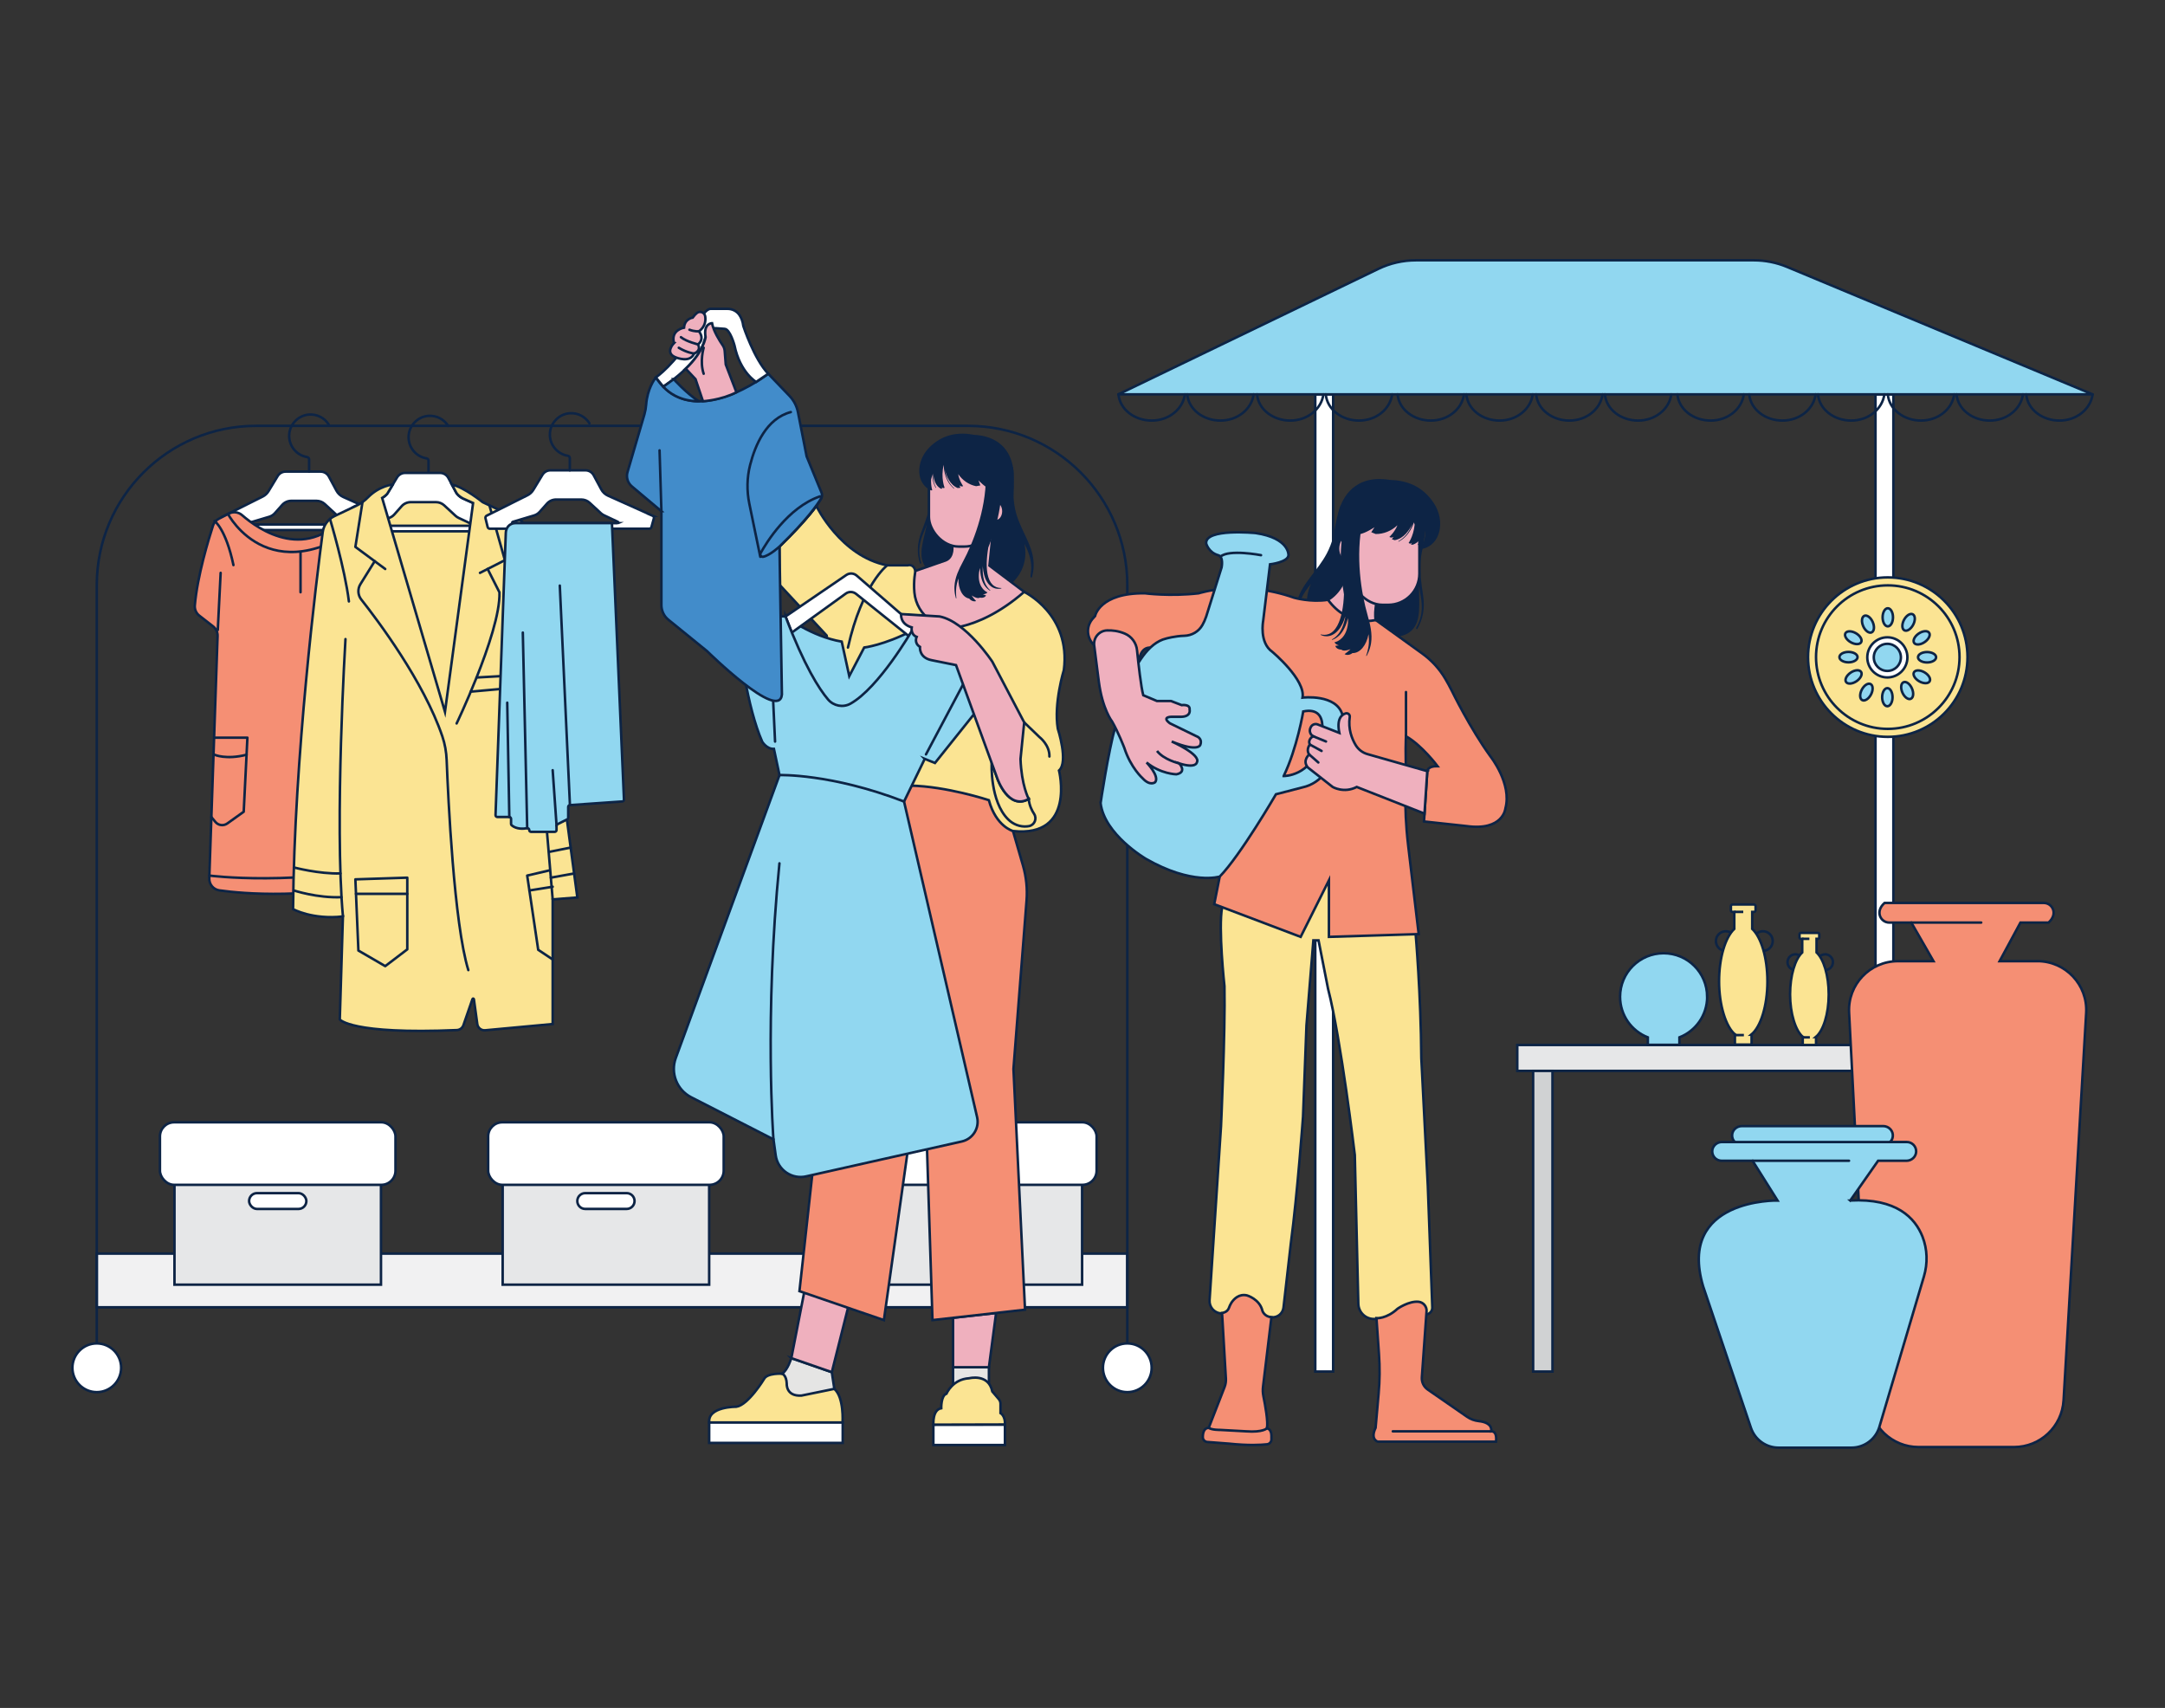 <?xml version="1.0" encoding="UTF-8"?>
<svg xmlns="http://www.w3.org/2000/svg" id="a" width="865.76" height="682.89" viewBox="0 0 865.76 682.89">
  <rect x="0" y="0" width="865.76" height="682.89" fill="#333333" stroke="none"/>
  <path d="m155.08,206.71l-17.82-8c-1.16-.52-2.11-1.4-2.71-2.52l-3.04-5.66c-.65-1.21-1.91-1.96-3.28-1.96h-14.02c-1.3,0-2.51.68-3.18,1.79l-3.65,6.02c-.56.93-1.37,1.67-2.34,2.16l-16.31,8.16c-.38.19-.58.62-.48,1.04l.86,3.49c.1.41.46.69.88.69h63.74c.41,0,.77-.27.88-.66l.97-3.47c.12-.44-.09-.9-.51-1.08Zm-13.93,2.99h-41.95c-.31,0-.37-.43-.08-.52l8.55-2.56c.87-.26,1.65-.76,2.25-1.44l2.92-3.29c.93-1.05,2.26-1.64,3.66-1.64h10.07c1.23,0,2.41.46,3.31,1.29l4.52,4.17c.37.34.78.62,1.23.83l5.62,2.65c.26.12.17.51-.11.51Z" fill="#fff" stroke="#0d2445" stroke-miterlimit="10"></path>
  <path d="m158.85,351.84c-35.5,7.8-61.45,5.53-71.14,4.16-2.37-.34-4.11-2.41-4.02-4.8l3.32-96.91c.05-1.5-.62-2.94-1.81-3.86l-5.5-4.28c-1.26-.98-1.93-2.52-1.79-4.11.98-11.72,5.59-26.73,7.27-31.9.38-1.18,1.22-2.16,2.32-2.72l4.08-2.09c1.71-.88,3.77-.62,5.22.64,6.62,5.76,26.44,19.71,43.16-2.03,1.34-1.74,3.71-2.32,5.7-1.38l7.73,3.63c1.3.61,2.24,1.77,2.57,3.17l8.05,34.17c.67,2.84-1.4,5.6-4.31,5.76l-.8.04c-2.65.14-4.65,2.45-4.42,5.09l8.05,92.47c.2,2.35-1.37,4.48-3.67,4.99Z" fill="#f58f74" stroke="#0d2445" stroke-miterlimit="10"></path>
  <path d="m171.36,189.09v-4.89c0-.46-.34-.86-.8-.93-4.25-.69-7.45-4.52-7.16-9.03.28-4.23,3.74-7.7,7.97-7.97,3.31-.22,6.26,1.45,7.86,4.04" fill="none" stroke="#0d2445" stroke-linecap="round" stroke-linejoin="round"></path>
  <path d="m123.61,188.57v-4.89c0-.46-.34-.86-.8-.93-4.25-.69-7.45-4.52-7.16-9.03.28-4.23,3.74-7.7,7.97-7.97,3.31-.22,6.26,1.45,7.86,4.04" fill="none" stroke="#0d2445" stroke-linecap="round" stroke-linejoin="round"></path>
  <path d="m83.73,350.08s34.01,4.55,78.64-5.04" fill="none" stroke="#0d2445" stroke-linecap="round" stroke-linejoin="round"></path>
  <line x1="87.09" y1="251.89" x2="88.23" y2="229.05" fill="none" stroke="#0d2445" stroke-linecap="round" stroke-linejoin="round"></line>
  <path d="m85.78,208.29s4.5,3.11,7.57,17.65" fill="none" stroke="#0d2445" stroke-linecap="round" stroke-linejoin="round"></path>
  <path d="m91.16,205.49s18.02,34.57,59.66-.52" fill="none" stroke="#0d2445" stroke-linecap="round" stroke-linejoin="round"></path>
  <line x1="120.18" y1="236.8" x2="120.18" y2="220.7" fill="none" stroke="#0d2445" stroke-linecap="round" stroke-linejoin="round"></line>
  <path d="m85.78,294.94h13.15l-1.47,29.62-6.56,4.69c-1.51,1.08-3.6.81-4.78-.63l-1.61-1.95" fill="none" stroke="#0d2445" stroke-linecap="round" stroke-linejoin="round"></path>
  <path d="m85.78,301.76s4.6,2.11,12.82,0" fill="none" stroke="#0d2445" stroke-linecap="round" stroke-linejoin="round"></path>
  <polygon points="150.82 210.21 163.39 193.73 175.6 193.73 195 210.71 177.67 289.26 150.82 210.21" fill="#fbe493" stroke="#0d2445" stroke-miterlimit="10"></polygon>
  <rect x="38.7" y="501.23" width="412.1" height="21.46" fill="#f1f1f2" stroke="#0d2445" stroke-miterlimit="10"></rect>
  <path d="m38.7,548.09V233.96c0-35.17,28.51-63.69,63.69-63.69h284.72c35.17,0,63.69,28.51,63.69,63.69v314.12" fill="none" stroke="#0d2445" stroke-linecap="round" stroke-linejoin="round"></path>
  <circle cx="38.7" cy="546.88" r="9.74" fill="#fff" stroke="#0d2445" stroke-miterlimit="10"></circle>
  <circle cx="450.8" cy="546.88" r="9.74" fill="#fff" stroke="#0d2445" stroke-miterlimit="10"></circle>
  <rect x="350.14" y="451.34" width="82.58" height="62.31" fill="#e6e7e8" stroke="#0d2445" stroke-miterlimit="10"></rect>
  <rect x="344.33" y="448.73" width="94.19" height="25" rx="5.65" ry="5.65" fill="#fff" stroke="#0d2445" stroke-miterlimit="10"></rect>
  <rect x="379.85" y="477.05" width="22.9" height="6.33" rx="3.16" ry="3.16" fill="#fff" stroke="#0d2445" stroke-miterlimit="10"></rect>
  <rect x="201.01" y="451.34" width="82.58" height="62.31" fill="#e6e7e8" stroke="#0d2445" stroke-miterlimit="10"></rect>
  <rect x="195.21" y="448.73" width="94.19" height="25" rx="5.65" ry="5.65" fill="#fff" stroke="#0d2445" stroke-miterlimit="10"></rect>
  <path d="m234.02,477.05h16.57c1.75,0,3.16,1.42,3.16,3.16h0c0,1.75-1.42,3.16-3.16,3.16h-16.57c-1.75,0-3.16-1.42-3.16-3.16h0c0-1.75,1.42-3.16,3.16-3.16h0Z" fill="#fff" stroke="#0d2445" stroke-miterlimit="10"></path>
  <rect x="69.77" y="451.34" width="82.58" height="62.31" fill="#e6e7e8" stroke="#0d2445" stroke-miterlimit="10"></rect>
  <rect x="63.96" y="448.73" width="94.19" height="25" rx="5.65" ry="5.65" fill="#fff" stroke="#0d2445" stroke-miterlimit="10"></rect>
  <rect x="99.61" y="477.05" width="22.9" height="6.33" rx="3.16" ry="3.16" fill="#fff" stroke="#0d2445" stroke-miterlimit="10"></rect>
  <path d="m202.84,207.23l-17.82-8c-1.16-.52-2.11-1.4-2.71-2.52l-3.04-5.66c-.65-1.21-1.91-1.96-3.28-1.96h-14.02c-1.3,0-2.51.68-3.18,1.79l-3.65,6.02c-.56.93-1.37,1.67-2.34,2.16l-16.31,8.16c-.38.19-.58.62-.48,1.04l.86,3.49c.1.41.46.69.88.69h63.74c.41,0,.77-.27.88-.66l.97-3.47c.12-.44-.09-.9-.51-1.08Zm-13.93,2.99h-41.95c-.31,0-.37-.43-.08-.52l8.55-2.56c.87-.26,1.65-.76,2.25-1.44l2.92-3.29c.93-1.05,2.26-1.64,3.66-1.64h10.07c1.23,0,2.41.46,3.31,1.29l4.52,4.17c.37.34.78.62,1.23.83l5.62,2.65c.26.12.17.51-.11.51Z" fill="#fff" stroke="#0d2445" stroke-miterlimit="10"></path>
  <path d="m157.06,193.73s-5.31.43-9.95,5.15c-1.29,1.31-2.75,2.42-4.41,3.21l-8.99,4.28c-2.54,1.21-4.29,3.61-4.66,6.4-2.43,18.41-11.41,90.18-11.85,150.73,0,0,7.69,4.3,19.93,2.93l-1.25,41.19s4.53,6.04,46.8,4.24c1.2-.05,2.25-.83,2.64-1.96l3.62-10.45c.1-.29.53-.25.57.06l1.35,9.92c.21,1.55,1.6,2.66,3.16,2.51l26.99-2.5v-49.83l9.86-.78-19.45-145.17c-.37-2.79-2.13-5.19-4.67-6.39l-13.73-6.48s-7.44-6.02-12.3-7.03l1.6,2.98s.45,1.24,2.71,2.52l4.15,1.86-11.24,83.5-25.12-85.53s1.88-1.09,2.34-2.16l1.92-3.17Z" fill="#fbe493" stroke="#0d2445" stroke-miterlimit="10"></path>
  <polyline points="144.95 200.76 142.11 218.67 154.05 227.5" fill="none" stroke="#0d2445" stroke-linecap="round" stroke-linejoin="round"></polyline>
  <path d="m149.84,224.38l-5.71,9.18c-1.2,1.92-1.06,4.39.35,6.16,6.55,8.29,24.95,32.74,32.41,54.71,1.04,3.06,1.59,6.25,1.72,9.48.59,15.02,2.95,65.5,8.67,83.97" fill="none" stroke="#0d2445" stroke-linecap="round" stroke-linejoin="round"></path>
  <path d="m131.96,207.48s6,20.01,7.56,32.99" fill="none" stroke="#0d2445" stroke-linecap="round" stroke-linejoin="round"></path>
  <path d="m138.15,255.53s-4.44,73.33-1.01,110.89" fill="none" stroke="#0d2445" stroke-linecap="round" stroke-linejoin="round"></path>
  <path d="m117.52,346.83s10.04,2.66,18.62,2.39" fill="none" stroke="#0d2445" stroke-linecap="round" stroke-linejoin="round"></path>
  <path d="m117.52,356.04s9.34,3.09,19.04,2.68" fill="none" stroke="#0d2445" stroke-linecap="round" stroke-linejoin="round"></path>
  <polygon points="142.11 351.59 143.32 380.06 154.05 386.29 162.87 379.58 162.87 350.92 142.11 351.59" fill="none" stroke="#0d2445" stroke-linecap="round" stroke-linejoin="round"></polygon>
  <line x1="142.36" y1="357.39" x2="162.87" y2="357.39" fill="none" stroke="#0d2445" stroke-linecap="round" stroke-linejoin="round"></line>
  <line x1="221.01" y1="359.6" x2="218.23" y2="326.67" fill="none" stroke="#0d2445" stroke-linecap="round" stroke-linejoin="round"></line>
  <line x1="228.2" y1="338.89" x2="219.62" y2="340.61" fill="none" stroke="#0d2445" stroke-linecap="round" stroke-linejoin="round"></line>
  <line x1="229.59" y1="349.24" x2="220.28" y2="350.92" fill="none" stroke="#0d2445" stroke-linecap="round" stroke-linejoin="round"></line>
  <polyline points="219.62 348.03 210.82 350.08 215.22 379.76 221.01 383.62" fill="none" stroke="#0d2445" stroke-linecap="round" stroke-linejoin="round"></polyline>
  <line x1="221.01" y1="354.55" x2="211.7" y2="356.04" fill="none" stroke="#0d2445" stroke-linecap="round" stroke-linejoin="round"></line>
  <polyline points="195.71 202.04 201.9 223.98 191.94 229.05" fill="none" stroke="#0d2445" stroke-linecap="round" stroke-linejoin="round"></polyline>
  <path d="m182.6,289.26s3.9-8.13,7.97-18.37c4.6-11.56,9.43-25.79,9.16-34.05l-4.73-9.34" fill="none" stroke="#0d2445" stroke-linecap="round" stroke-linejoin="round"></path>
  <line x1="206.07" y1="270.01" x2="190.57" y2="270.89" fill="none" stroke="#0d2445" stroke-linecap="round" stroke-linejoin="round"></line>
  <line x1="204.83" y1="275.06" x2="188.26" y2="276.54" fill="none" stroke="#0d2445" stroke-linecap="round" stroke-linejoin="round"></line>
  <path d="m260.97,206.19l-17.82-8c-1.16-.52-2.11-1.4-2.71-2.52l-3.04-5.66c-.65-1.21-1.91-1.96-3.28-1.96h-14.02c-1.3,0-2.51.68-3.18,1.79l-3.65,6.02c-.56.93-1.37,1.67-2.34,2.16l-16.31,8.16c-.38.19-.58.62-.48,1.04l.86,3.49c.1.41.46.69.88.69h63.74c.41,0,.77-.27.88-.66l.97-3.47c.12-.44-.09-.9-.51-1.08Zm-13.93,2.99h-41.95c-.31,0-.37-.43-.08-.52l8.55-2.56c.87-.26,1.65-.76,2.25-1.44l2.92-3.29c.93-1.05,2.26-1.64,3.66-1.64h10.07c1.23,0,2.41.46,3.31,1.29l4.52,4.17c.37.34.78.62,1.23.83l5.62,2.65c.26.12.17.51-.11.51Z" fill="#fff" stroke="#0d2445" stroke-miterlimit="10"></path>
  <path d="m227.86,188.05v-4.89c0-.46-.34-.86-.8-.93-4.25-.69-7.45-4.52-7.16-9.03.28-4.23,3.74-7.7,7.97-7.97,3.31-.22,6.26,1.45,7.86,4.04" fill="none" stroke="#0d2445" stroke-linecap="round" stroke-linejoin="round"></path>
  <path d="m244.71,209.17l4.81,110.52c.02.39-.28.73-.68.76l-20.94,1.46c-.38.03-.68.34-.68.73v4.32c0,.28-.16.53-.4.65l-3.87,1.93c-.25.12-.4.37-.4.65v1.68c0,.4-.33.73-.73.73h-9.45c-.4,0-.73-.33-.73-.73h0c0-.45-.4-.8-.85-.72-1.41.25-4.27.48-6.19-1.19-.15-.13-.23-.33-.23-.54v-2.03c0-.4-.33-.73-.73-.73h-4.75c-.41,0-.74-.34-.73-.75l4.1-112.81c.03-.86.28-1.7.77-2.4.06-.08.12-.16.19-.25.69-.83,1.74-1.29,2.82-1.29h38.63Z" fill="#91d7f0" stroke="#0d2445" stroke-miterlimit="10"></path>
  <line x1="203.67" y1="326.67" x2="202.84" y2="280.96" fill="none" stroke="#0d2445" stroke-linecap="round" stroke-linejoin="round"></line>
  <line x1="210.82" y1="331.16" x2="209.07" y2="252.93" fill="none" stroke="#0d2445" stroke-linecap="round" stroke-linejoin="round"></line>
  <line x1="222.57" y1="330.2" x2="221.01" y2="307.95" fill="none" stroke="#0d2445" stroke-linecap="round" stroke-linejoin="round"></line>
  <line x1="227.91" y1="321.92" x2="223.86" y2="234.14" fill="none" stroke="#0d2445" stroke-linecap="round" stroke-linejoin="round"></line>
  <path d="m413.29,224.4c-.23-3.34-1.53-6.49-2.93-9.5-1.48-3.18-3.09-6.33-4.03-9.73-.57-2.08-.89-4.15-1.01-6.27-.01-.55,0-1.07.02-1.56.17-3.3.23-8.41-.28-10.6l-32-2.23-.83,10.15c.05,1.76.02,3.38-.07,4.91-.44,4.79-2.15,8.97-3.82,13.43-1.58,4.23-1.74,8.16-.43,12.46.88-.09.3-.91.16-1.53-.25-1.1-.42-2.23-.44-3.36-.04-2.53.6-4.92,1.55-7.24.5-1.24,1-2.45,1.48-3.66-.35,1.54-.71,3.03-1.06,4.54-1.33,5.69-3.29,13.44,6.34,15.85l28.84,2.98c3.83-3.57,6.25-9,4.87-15.65,1.02,1.97,1.91,4,2.36,6.18.26,1.31.46,2.71.36,4.05-.02.33-.36,3.16-.29,3.18.49.12.54.27.67-.25.15-.63.28-1.27.39-1.91.23-1.4.26-2.82.16-4.23Z" fill="#0d2445"></path>
  <path d="m399.75,202.39l-22.83-1.59c-5.27,17.52-3.73,25.24-3.73,25.24l27.22,1.9c4.32-7.34,1.33-19.09-.66-25.55Z" fill="#0d2445"></path>
  <path d="m312.78,549.25s-6-.36-7.24,2.11c0,0-6.31,10.42-11.1,11.1,0,0-11.51-.14-10.83,6.31h53.32s.67-10.06-3.3-13.46l-11.78-3.81-5.42-2.86-3.66.61Z" fill="#fbe493" stroke="#0d2445" stroke-miterlimit="10"></path>
  <path d="m316.44,543.02s-1.41,4.68-3.66,6.23c0,0,1.69.56,1.83,3.95,0,0-.42,5.21,5.92,4.79l13.11-2.68-1-6.67-16.2-5.62Z" fill="#e5e5e4" stroke="#0d2445" stroke-miterlimit="10"></path>
  <polygon points="381.11 555.46 381.11 546.67 395.46 546.67 395.46 554.72 381.11 555.46" fill="#e5e5e4" stroke="#0d2445" stroke-miterlimit="10"></polygon>
  <polygon points="321.9 515.09 316.44 543.02 332.64 548.64 339.42 521.7 321.9 515.09" fill="#efb0be" stroke="#0d2445" stroke-miterlimit="10"></polygon>
  <polygon points="381.11 526.89 381.11 546.67 395.46 546.67 398.33 524.96 381.11 526.89" fill="#efb0be" stroke="#0d2445" stroke-miterlimit="10"></polygon>
  <path d="m340.97,322.85l-21.28,193.4,33.77,11.57,10.18-72.28h6.94l2.31,72.28,37.01-4.16-4.63-96.24,5.24-67.36c.37-4.72-.12-9.46-1.43-14l-3.99-13.79-12.17-22.37h-54.28l2.31,12.96Z" fill="#f58f74" stroke="#0d2445" stroke-miterlimit="10"></path>
  <path d="m326.45,202.31s9.68,20.09,28.31,23.72h8.23s2.27-.85,3.07,2.24l23.55,7.69,19.96.7s18.76,8.98,15.86,31.24c0,0-4.11,13.31-2.42,23.47,0,0,4.36,13.31.48,16.7,0,0,6.78,26.86-18.39,24.2,0,0-6.75-1.69-9.67-12.34,0,0-16.95-5.57-31.47-5.81l-30.49-30.01-2.9-30.01-18.88-20.33v-15.24s10.65-10.66,14.76-16.22Z" fill="#fbe493" stroke="#0d2445" stroke-miterlimit="10"></path>
  <path d="m380.76,217.99s.77,4.77-2.63,6.08l-12.06,4.19s-.86,3.94-.41,8.65c.89,9.39,9.94,15.73,19.1,13.49,6.12-1.5,14.85-5.13,24.81-13.76l-13.89-10.48,1.81-17.82-8.89,4.19-7.85,5.45Z" fill="#efb0be" stroke="#0d2445" stroke-miterlimit="10"></path>
  <path d="m314.12,246.49s10.28,7.99,22.48,10.05l3.01,13.78,5.97-11.42s7.88-.93,19.03-6.67v25.47l-13.29,14.9h-24.58l-19.53-39.06,6.91-7.07Z" fill="#91d7f0" stroke="#0d2445" stroke-miterlimit="10"></path>
  <rect x="283.59" y="568.77" width="53.4" height="8.15" fill="#fff" stroke="#0d2445" stroke-miterlimit="10"></rect>
  <rect x="373.24" y="569.61" width="28.63" height="8.15" fill="#fff" stroke="#0d2445" stroke-miterlimit="10"></rect>
  <path d="m373.26,569.61s-.45-5.96,3.13-6.55c0,0-.15-5.06,2.09-5.81,0,0,2.38-5.81,9.09-6.18,0,0,7.75-2.01,9.24,5.29l2.59,3.05c.44.52.69,1.18.69,1.87v3.72s1.94,1.02,1.79,4.55l-28.6.07Z" fill="#fbe493" stroke="#0d2445" stroke-miterlimit="10"></path>
  <path d="m411.51,330.3c-.25.05-.5.09-.75.11-2.84.3-5.62-.81-7.64-2.82-7.24-7.2-6.58-22.19-6.56-22.53l2.3,6.3s4.43,12.71,12.51,8.09c.22,2.57,1.28,4.65,2.14,5.95,1.25,1.89.22,4.45-1.99,4.9Z" fill="#fbe493" stroke="#0d2445" stroke-miterlimit="10"></path>
  <path d="m409.58,288.85l6.08,5.85s4.11,3.11,3.99,7.77" fill="none" stroke="#0d2445" stroke-linecap="round" stroke-linejoin="round"></path>
  <path d="m354.77,226.03s-10.07,7.68-15.68,32.88" fill="none" stroke="#0d2445" stroke-linecap="round" stroke-linejoin="round"></path>
  <path d="m314.12,246.49l24.32-16.59c1.27-.87,2.97-.77,4.14.24l23.9,20.72-3.1,3.44-21.06-16.86c-1.19-.95-2.87-1-4.11-.1l-21.56,15.57-2.53-6.42Z" fill="#fff" stroke="#0d2445" stroke-miterlimit="10"></path>
  <rect x="371.46" y="182.46" width="26.03" height="36.08" rx="11.93" ry="11.93" fill="#efb0be" stroke="#0d2445" stroke-miterlimit="10"></rect>
  <ellipse cx="398.35" cy="204.42" rx="2.91" ry="3.92" fill="#efb0be" stroke="#0d2445" stroke-miterlimit="10"></ellipse>
  <path d="m369.77,303.41l4.11,1.66,16.88-21.11c3.56-4.45,2.66-10.97-1.96-14.3l-24.19-17.42s-13.12,22.73-24.52,29.11c-2.99,1.67-6.76.92-8.97-1.69-3.55-4.18-9.48-13.37-16.99-33.17l-16.12-.78c-1.95-.09-3.53,1.57-3.32,3.52.97,9.23,4.01,33.54,10.13,47.36,0,0,1.83,3,4.66,2.83l2.23,10.49-41.47,113.1c-2.21,6.03.43,12.77,6.15,15.7l32.92,16.84.88,6.37c.81,5.91,6.57,9.81,12.36,8.39l62.06-13.91c4.39-.98,7.14-5.35,6.12-9.73l-29.21-126.18,8.27-17.06Z" fill="#91d7f0" stroke="#0d2445" stroke-miterlimit="10"></path>
  <path d="m309.29,455.54s-3.69-48.93,2.4-110.35" fill="none" stroke="#0d2445" stroke-linecap="round" stroke-linejoin="round"></path>
  <path d="m311.69,309.9s20.63-.67,49.81,10.57" fill="none" stroke="#0d2445" stroke-linecap="round" stroke-linejoin="round"></path>
  <line x1="309.94" y1="296.5" x2="308.19" y2="258.91" fill="none" stroke="#0d2445" stroke-linecap="round" stroke-linejoin="round"></line>
  <line x1="370.29" y1="301.63" x2="385.85" y2="272.29" fill="none" stroke="#0d2445" stroke-linecap="round" stroke-linejoin="round"></line>
  <path d="m411.37,319.45c-8.09,4.62-12.51-8.09-12.51-8.09l-2.3-6.3h0s-14.26-39.13-14.26-39.13l-9.76-1.97c-5.16-1-4.66-5.33-4.66-5.33-2.5-1.5-1.33-3.99-1.33-3.99-2.5-1-1.96-3.79-1.96-3.79-4.82-1.41-4.24-5.33-4.24-5.33l15.4.96c10.59,2.12,21.08,18.1,21.08,18.1l12.74,24.26-1.48,14.63c.38,10.42,3.18,15.81,3.27,15.97h0Z" fill="#efb0be" stroke="#0d2445" stroke-miterlimit="10"></path>
  <path d="m264.49,204.42v37.52c0,2.27,1.02,4.42,2.79,5.85l15.5,12.58s28.82,28.4,29.9,17.33l-.98-59.17s12.63-11.9,16.69-19.24c.4-.72.43-1.58.12-2.34l-5.95-14.49-3.46-17.64c-.48-2.47-1.67-4.74-3.41-6.55l-8.48-8.84s-30.27,23.65-44.87,1.58c-.03-.05-.1-.05-.14,0-.5.63-3.34,4.5-3.81,10.73-.1,1.34-.33,2.66-.7,3.95l-6.76,23.06c-.61,2.08.07,4.33,1.73,5.72l11.84,9.95Z" fill="#428cca" stroke="#0d2445" stroke-miterlimit="10"></path>
  <line x1="263.75" y1="180.07" x2="264.49" y2="204.42" fill="none" stroke="#0d2445" stroke-linecap="round" stroke-linejoin="round"></line>
  <path d="m311.69,218.54s-3.85,3.57-6.51,4.07c-.81.15-1.43-.73-1.03-1.45,2.3-4.16,10.82-18.16,23.62-22.65.44-.16.84.33.6.73-1.39,2.36-5.59,8.52-16.69,19.31Z" fill="#428cca" stroke="#0d2445" stroke-miterlimit="10"></path>
  <path d="m304.03,222.62l-4.38-21.21c-1.06-5.12-.98-10.42.31-15.49,2.03-7.98,6.53-18.61,16.28-21.16" fill="none" stroke="#0d2445" stroke-linecap="round" stroke-linejoin="round"></path>
  <path d="m262.27,150.91s7.91-5.46,14.79-17.44c0,0,3.99-9.99,7.1-9.99h6.76c1.88,0,3.68.87,4.74,2.42.72,1.04,1.35,2.48,1.59,4.46,0,0,4.29,13.17,9.96,19.07l-4.84,3.28s-6.44-3.77-8.66-14.61c0,0-1.78-6.62-4-6.62l-3.54-.26c-1.04-.08-2.06.34-2.75,1.12-.5.57-1.19,2.08-1.57,3.4-.78,2.72-2.08,5.26-3.83,7.49-2.44,3.1-6.42,7.14-12.78,11.39l-2.96-3.7Z" fill="#fff" stroke="#0d2445" stroke-miterlimit="10"></path>
  <path d="m269.54,137.13s-4.08,4.12.91,5.84c0,0,5.55,2.28,7.1-1.61,0,0,3.01-1,1.56-3.67,0,0,2.9-1.89.39-5.23,0,0,3.14-1.89,2.5-5.99-.25-1.55-2.05-2.3-3.3-1.34-.51.39-1.08.99-1.71,1.87,0,0-3.23.45-3.45,4.01,0,0-5.43.89-4.01,6.12Z" fill="#efb0be" stroke="#0d2445" stroke-miterlimit="10"></path>
  <path d="m269.41,151.6s4.83,5.4,9.96,8.82c0,0-8.29.54-14.13-5.81l4.18-3.01Z" fill="#428cca" stroke="#0d2445" stroke-miterlimit="10"></path>
  <path d="m274.22,147.43l3.92,4.18,2.97,8.83s7.11-.39,13.39-3.59l-4.28-11.13-.42-5.39c-.06-.81-.33-1.58-.79-2.25-1.23-1.8-3.71-5.73-4.28-8.86,0,0-3.55,0-2.58,5.58,0,0-.7,5.79-7.94,12.63Z" fill="#efb0be" stroke="#0d2445" stroke-miterlimit="10"></path>
  <path d="m281.39,139.05s-1.66,5.48,0,10.38" fill="none" stroke="#0d2445" stroke-linecap="round" stroke-linejoin="round"></path>
  <path d="m277.56,141.36s-2.88-.32-6.12-2.31" fill="none" stroke="#0d2445" stroke-linecap="round" stroke-linejoin="round"></path>
  <path d="m279.12,137.69s-4.61-1.08-6.82-2.87" fill="none" stroke="#0d2445" stroke-linecap="round" stroke-linejoin="round"></path>
  <path d="m279.51,132.46s-1.64.2-3.8-.62" fill="none" stroke="#0d2445" stroke-linecap="round" stroke-linejoin="round"></path>
  <path d="m405.3,189.39c-.06-5.41-2.86-14.85-15.82-15.54-5.78-1.1-12.17-.54-17.75,4.95-5.58,5.5-5.62,14.5.53,17.26l.54-.03s-1.12-3.57.03-7.21c0,.04,0,.09,0,.13-.01.22,0,.46-.01.7,0,.24.01.49.03.75.02.25.03.51.08.77.03.26.07.51.12.76.03.12.05.25.07.37.03.12.06.24.09.36.03.12.06.23.09.35.04.11.08.22.11.32.07.21.14.41.22.59.08.18.15.34.21.48.08.14.14.26.2.36.11.2.17.31.17.31l.15-.09s-.06-.11-.16-.31c-.05-.1-.11-.22-.18-.35-.06-.14-.12-.3-.2-.48-.08-.17-.14-.37-.2-.58-.03-.1-.07-.21-.1-.32-.03-.11-.05-.22-.08-.34-.03-.12-.05-.23-.08-.35-.02-.12-.04-.24-.06-.36-.05-.24-.07-.5-.1-.75-.03-.25-.03-.5-.05-.75,0-.25,0-.49,0-.73,0-.19.01-.38.03-.56.12,2.69.89,5.11,3.04,6.29l.64-.04-.39-.73s.42.49.73.55l.55-.13s-1.65-3.88-.38-9.21c0,.16,0,.33.02.52.03.57.09,1.23.21,1.93.06.35.14.71.23,1.07.09.36.2.72.32,1.08.12.36.26.71.41,1.05.08.17.16.33.24.5.09.16.17.32.25.48.09.15.18.3.27.45.09.14.18.28.27.42.1.13.19.26.28.38.09.12.19.23.28.34.09.11.18.21.27.31.09.09.17.19.25.27.16.16.3.31.42.42.25.22.39.34.39.34l.11-.13s-.13-.13-.37-.35c-.12-.11-.25-.26-.41-.42-.08-.08-.15-.18-.24-.27-.08-.1-.17-.19-.25-.31-.08-.11-.17-.22-.26-.34-.08-.12-.17-.25-.26-.38-.08-.13-.17-.27-.26-.41-.08-.14-.16-.29-.25-.44-.08-.15-.16-.31-.24-.47-.07-.16-.14-.33-.22-.49-.14-.34-.27-.68-.37-1.03-.11-.35-.21-.71-.29-1.06-.08-.35-.15-.7-.2-1.05-.01-.1-.02-.19-.04-.28.55,2.45,1.87,5.81,5.02,7.18l1.12-.11-.43-.98s.41.4.97.44l.55-.1s-1.59-2.23-1.99-4.84c1.72,2.5,4.26,4.27,7.16,4.85,0,0,1.37-.26,1.7-.31-.2-.58-.77-2.04-.77-2.04,0,0,2.68,2.83,4.91,3.72.59,1.24,3.04,3.59,5.44,4.45,1.6-1.86,3.74-5.46,3.69-10.81Z" fill="#0d2445"></path>
  <path d="m400.4,235.1s-.13,0-.36-.01c-.23-.02-.58-.04-1-.15-.42-.1-.93-.28-1.43-.62-.51-.32-1-.81-1.42-1.43-.41-.62-.75-1.37-.99-2.19-.25-.82-.41-1.72-.51-2.66-.1-.94-.13-1.92-.11-2.91.02-.99.09-2,.19-3.01.11-1.09.27-2.18.45-3.24,2.68-6.7,5.75-15.99,5.29-27.75l-6.27-.44c-.02,13.77-5.38,26.83-9.04,33.64-.06.11-.11.22-.17.33-.82,1.52-1.59,3.07-2.18,4.59-.34.88-.61,1.75-.8,2.59-.21.84-.3,1.65-.36,2.41,0,.19-.02.37-.03.55,0,.18,0,.36,0,.53,0,.34.03.67.05.97.01.31.07.59.1.85.03.26.08.5.13.72.08.43.17.77.23.99.06.23.09.35.09.35.01.04.05.07.1.07.05,0,.09-.05.08-.1v-.02s-.01-.13-.03-.36c-.03-.23-.06-.57-.08-1.01-.04-.43-.03-.95-.03-1.54,0-.3.02-.61.06-.94.02-.16.03-.33.05-.5.03-.17.05-.34.07-.52.11-.71.28-1.46.53-2.23.08-.25.17-.51.26-.77-.14,4.18,1.62,7.54,4.29,8.03,1.13,1.37,2.6,1.17,2.75.97-1.03-1.06-2-2.53-1.63-2.15,1.66,1.12,2.81,1.11,3.11.8,1.34.26,2.15-.22,2.54-.85-.57-.25-1.32-.49-1.32-.49,0,0,1.29.04,1.86-.76-1.23-.48-4.03-2.69-3.36-7.99.07-.52.21-1.1.42-1.76,0,.29,0,.59.03.88.05.71.11,1.4.23,2.07.13.67.28,1.31.49,1.9.03.07.05.15.07.22.03.07.06.14.09.21.06.14.12.28.17.41.07.13.13.26.19.39.03.06.06.13.09.19.04.06.07.12.1.18.07.12.14.23.2.35.07.11.15.21.22.32.14.21.29.39.43.56.14.18.29.32.43.45.07.07.13.13.2.19.07.06.13.11.19.16.24.21.45.34.59.44.14.09.21.14.21.14.04.02.09.02.12-.01.04-.04.03-.1,0-.13h0s-.06-.07-.18-.18c-.06-.06-.13-.12-.22-.2-.09-.08-.17-.19-.27-.3-.05-.06-.1-.11-.16-.18-.06-.06-.11-.13-.16-.21-.11-.14-.23-.29-.34-.47-.11-.17-.24-.36-.34-.56-.06-.1-.11-.2-.17-.31-.05-.11-.1-.22-.16-.34-.03-.06-.05-.12-.08-.17-.02-.06-.05-.12-.07-.18-.05-.12-.1-.25-.15-.38-.08-.26-.18-.53-.24-.81-.16-.56-.26-1.17-.34-1.81-.09-.63-.12-1.3-.14-1.97,0-.57,0-1.15.03-1.73,0,.16.02.32.03.48.03.52.1,1.03.17,1.53.07.5.19,1,.31,1.48.13.48.27.95.44,1.4.35.9.82,1.72,1.37,2.4.28.34.6.63.91.88.32.25.64.46.97.6.65.3,1.25.42,1.73.44.12,0,.23.01.34,0,.11,0,.21,0,.3,0,.18-.02.34-.04.46-.06.12-.02.22-.04.28-.06.06-.01.09-.02.09-.02h.01s.07-.05.07-.09c0-.05-.04-.09-.09-.1Z" fill="#0d2445"></path>
  <rect x="525.96" y="157.66" width="7.15" height="390.73" fill="#fff" stroke="#0d2445" stroke-miterlimit="10"></rect>
  <rect x="749.99" y="157.66" width="7.15" height="390.73" fill="#fff" stroke="#0d2445" stroke-miterlimit="10"></rect>
  <path d="m551.17,107.51l-103.96,50.16h389.59l-122.15-50.94c-4.22-1.76-8.74-2.66-13.31-2.66h-135.14c-5.2,0-10.34,1.17-15.03,3.44Z" fill="#91d7f0" stroke="#0d2445" stroke-linecap="round" stroke-linejoin="round"></path>
  <path d="m473.82,157.67c-.79,5.91-6.42,10.49-13.25,10.49s-12.75-4.41-13.3-10.5" fill="none" stroke="#0d2445" stroke-linecap="round" stroke-linejoin="round"></path>
  <path d="m501.31,157.67c-.79,5.91-6.42,10.49-13.25,10.49s-12.75-4.41-13.3-10.5" fill="none" stroke="#0d2445" stroke-linecap="round" stroke-linejoin="round"></path>
  <path d="m529.22,157.67c-.79,5.91-6.42,10.49-13.25,10.49s-12.75-4.41-13.3-10.5" fill="none" stroke="#0d2445" stroke-linecap="round" stroke-linejoin="round"></path>
  <path d="m556.71,157.67c-.79,5.91-6.42,10.49-13.25,10.49s-12.75-4.41-13.3-10.5" fill="none" stroke="#0d2445" stroke-linecap="round" stroke-linejoin="round"></path>
  <path d="m585.43,157.67c-.79,5.91-6.42,10.49-13.25,10.49s-12.75-4.41-13.3-10.5" fill="none" stroke="#0d2445" stroke-linecap="round" stroke-linejoin="round"></path>
  <path d="m612.92,157.67c-.79,5.91-6.42,10.49-13.25,10.49s-12.75-4.41-13.3-10.5" fill="none" stroke="#0d2445" stroke-linecap="round" stroke-linejoin="round"></path>
  <path d="m640.84,157.67c-.79,5.91-6.42,10.49-13.25,10.49s-12.75-4.41-13.3-10.5" fill="none" stroke="#0d2445" stroke-linecap="round" stroke-linejoin="round"></path>
  <path d="m668.33,157.67c-.79,5.91-6.42,10.49-13.25,10.49s-12.75-4.41-13.3-10.5" fill="none" stroke="#0d2445" stroke-linecap="round" stroke-linejoin="round"></path>
  <path d="m697.33,157.67c-.79,5.91-6.42,10.49-13.25,10.49s-12.75-4.41-13.3-10.5" fill="none" stroke="#0d2445" stroke-linecap="round" stroke-linejoin="round"></path>
  <path d="m726.05,157.67c-.79,5.91-6.42,10.49-13.25,10.49s-12.75-4.41-13.3-10.5" fill="none" stroke="#0d2445" stroke-linecap="round" stroke-linejoin="round"></path>
  <path d="m753.54,157.67c-.79,5.91-6.42,10.49-13.25,10.49s-12.75-4.41-13.3-10.5" fill="none" stroke="#0d2445" stroke-linecap="round" stroke-linejoin="round"></path>
  <path d="m781.46,157.67c-.79,5.91-6.42,10.49-13.25,10.49s-12.75-4.41-13.3-10.5" fill="none" stroke="#0d2445" stroke-linecap="round" stroke-linejoin="round"></path>
  <path d="m808.95,157.67c-.79,5.91-6.42,10.49-13.25,10.49s-12.75-4.41-13.3-10.5" fill="none" stroke="#0d2445" stroke-linecap="round" stroke-linejoin="round"></path>
  <path d="m836.81,157.67c-.79,5.91-6.42,10.49-13.25,10.49s-12.75-4.41-13.3-10.5" fill="none" stroke="#0d2445" stroke-linecap="round" stroke-linejoin="round"></path>
  <rect x="776.79" y="428.18" width="7.74" height="120.21" fill="#d0d2d3" stroke="#0d2445" stroke-miterlimit="10"></rect>
  <circle cx="754.9" cy="262.74" r="31.88" fill="#fbe493" stroke="#0d2445" stroke-miterlimit="10"></circle>
  <circle cx="754.9" cy="262.74" r="28.69" fill="none" stroke="#0d2445" stroke-linecap="round" stroke-linejoin="round"></circle>
  <ellipse cx="754.91" cy="246.82" rx="2.08" ry="3.62" fill="#91d7f0" stroke="#0d2445" stroke-miterlimit="10"></ellipse>
  <ellipse cx="763.25" cy="248.84" rx="3.62" ry="2.08" transform="translate(189.09 809.93) rotate(-62.4)" fill="#91d7f0" stroke="#0d2445" stroke-miterlimit="10"></ellipse>
  <ellipse cx="768.43" cy="254.98" rx="3.62" ry="2.08" transform="translate(-11.31 472.93) rotate(-33.97)" fill="#91d7f0" stroke="#0d2445" stroke-miterlimit="10"></ellipse>
  <ellipse cx="741.11" cy="254.98" rx="2.08" ry="3.62" transform="translate(149.74 769.31) rotate(-60)" fill="#91d7f0" stroke="#0d2445" stroke-miterlimit="10"></ellipse>
  <ellipse cx="746.98" cy="249.52" rx="2.08" ry="3.62" transform="translate(-37.22 322.13) rotate(-23.76)" fill="#91d7f0" stroke="#0d2445" stroke-miterlimit="10"></ellipse>
  <ellipse cx="754.73" cy="278.76" rx="2.08" ry="3.62" fill="#91d7f0" stroke="#0d2445" stroke-miterlimit="10"></ellipse>
  <ellipse cx="746.38" cy="276.74" rx="3.62" ry="2.08" transform="translate(155.31 809.95) rotate(-62.4)" fill="#91d7f0" stroke="#0d2445" stroke-miterlimit="10"></ellipse>
  <ellipse cx="741.21" cy="270.61" rx="3.62" ry="2.08" transform="translate(-24.69 460.39) rotate(-33.97)" fill="#91d7f0" stroke="#0d2445" stroke-miterlimit="10"></ellipse>
  <ellipse cx="768.52" cy="270.61" rx="2.08" ry="3.62" transform="translate(149.9 800.86) rotate(-60)" fill="#91d7f0" stroke="#0d2445" stroke-miterlimit="10"></ellipse>
  <ellipse cx="762.66" cy="276.07" rx="2.08" ry="3.62" transform="translate(-46.59 330.7) rotate(-23.76)" fill="#91d7f0" stroke="#0d2445" stroke-miterlimit="10"></ellipse>
  <ellipse cx="770.61" cy="262.79" rx="3.62" ry="2.08" fill="#91d7f0" stroke="#0d2445" stroke-miterlimit="10"></ellipse>
  <ellipse cx="739.19" cy="262.74" rx="3.62" ry="2.08" fill="#91d7f0" stroke="#0d2445" stroke-miterlimit="10"></ellipse>
  <circle cx="754.73" cy="262.84" r="8.02" fill="#fff" stroke="#0d2445" stroke-miterlimit="10"></circle>
  <circle cx="754.73" cy="262.84" r="5.42" fill="#91d7f0" stroke="#0d2445" stroke-miterlimit="10"></circle>
  <rect x="606.74" y="417.82" width="185.52" height="10.36" fill="#e6e7e8" stroke="#0d2445" stroke-miterlimit="10"></rect>
  <rect x="613.08" y="428.18" width="7.74" height="120.21" fill="#d0d2d3" stroke="#0d2445" stroke-miterlimit="10"></rect>
  <path d="m706.77,392.37c0-9.52-2.52-17.65-6.08-20.98v-6.79h.69c.37,0,.66-.3.66-.66v-1.63c0-.37-.3-.66-.66-.66h-8.55c-.36,0-.66.29-.66.66v1.64c0,.36.29.66.66.66h.69v6.79c-3.56,3.33-6.08,11.46-6.08,20.98s2.7,18.23,6.47,21.32h-.14v3.97h6.67v-3.97h-.14c3.77-3.08,6.47-11.46,6.47-21.32Z" fill="#fbe493" stroke="#0d2445" stroke-miterlimit="10"></path>
  <path d="m689.01,380.05c-1.63-.48-2.83-1.98-2.83-3.77,0-2.17,1.76-3.93,3.93-3.93.76,0,1.47.22,2.07.59" fill="none" stroke="#0d2445" stroke-miterlimit="10"></path>
  <path d="m702.32,373.36c.7-.63,1.62-1.02,2.64-1.02.76,0,1.47.22,2.07.59,1.11.69,1.86,1.93,1.86,3.34,0,2.07-1.61,3.77-3.64,3.92" fill="none" stroke="#0d2445" stroke-miterlimit="10"></path>
  <line x1="693.53" y1="364.6" x2="697.11" y2="364.6" fill="none" stroke="#0d2445" stroke-miterlimit="10"></line>
  <line x1="693.77" y1="413.86" x2="697.36" y2="413.86" fill="none" stroke="#0d2445" stroke-miterlimit="10"></line>
  <path d="m731.28,397.58c0-7.61-2.01-14.12-4.86-16.78v-5.43h.55c.29,0,.53-.24.53-.53v-1.3c0-.29-.24-.53-.53-.53h-6.84c-.29,0-.53.24-.53.53v1.31c0,.29.24.53.53.53h.56v5.43c-2.85,2.66-4.86,9.17-4.86,16.78s2.16,14.59,5.17,17.05h-.11v3.18h5.33v-3.18h-.11c3.01-2.47,5.17-9.17,5.17-17.05Z" fill="#fbe493" stroke="#0d2445" stroke-miterlimit="10"></path>
  <path d="m717.07,387.72c-1.31-.38-2.26-1.59-2.26-3.02,0-1.74,1.41-3.14,3.14-3.14.61,0,1.18.17,1.66.47" fill="none" stroke="#0d2445" stroke-miterlimit="10"></path>
  <path d="m727.72,382.38c.56-.51,1.3-.81,2.11-.81.61,0,1.18.17,1.66.47.89.55,1.48,1.54,1.48,2.67,0,1.66-1.28,3.02-2.91,3.13" fill="none" stroke="#0d2445" stroke-miterlimit="10"></path>
  <line x1="720.68" y1="375.37" x2="723.55" y2="375.37" fill="none" stroke="#0d2445" stroke-miterlimit="10"></line>
  <line x1="720.88" y1="414.77" x2="723.74" y2="414.77" fill="none" stroke="#0d2445" stroke-miterlimit="10"></line>
  <path d="m682.67,398.54c0-9.62-7.8-17.41-17.41-17.41s-17.41,7.8-17.41,17.41c0,7.39,4.6,13.7,11.1,16.23v2.98h12.63v-2.98c6.49-2.53,11.1-8.84,11.1-16.23Z" fill="#91d7f0" stroke="#0d2445" stroke-miterlimit="10"></path>
  <path d="m518.77,240.07c1.02-3.5,3.12-6.54,5.3-9.41,2.31-3.04,4.74-6.01,6.52-9.41,1.09-2.07,1.9-4.2,2.51-6.42.14-.59.25-1.14.34-1.67.58-3.55,1.7-8.99,2.73-11.19l34.5,4.99-1.46,10.97c-.46,1.85-.8,3.59-1.05,5.23-.64,5.18.22,10.02.96,15.14.7,4.86-.03,9.07-2.41,13.33-.91-.3-.11-1.04.18-1.66.52-1.11.96-2.27,1.24-3.46.63-2.67.49-5.36.03-8.05-.25-1.43-.5-2.83-.73-4.23.01,1.71.06,3.38.09,5.07.1,6.35.4,15.03-10.38,15.38l-31.32-3.48c-3.25-4.67-4.56-11-1.57-17.74-1.54,1.86-2.95,3.81-3.94,6.02-.58,1.34-1.11,2.77-1.31,4.22-.06.35-.34,3.44-.42,3.44-.54.01-.64.16-.65-.42-.02-.71,0-1.41.02-2.12.07-1.54.38-3.06.81-4.53Z" fill="#0d2445"></path>
  <path d="m541,219.73l22.82,1.18c3.11,18,.64,25.47.64,25.47l-27.21-1.41c-3.39-7.8.99-19.08,3.74-25.24Z" fill="#0d2445"></path>
  <path d="m508.51,526.68c2.38.21,4.48-1.51,4.75-3.88l2.97-25.96c2.59-19.34,4.83-50.24,4.83-50.24l1.38-36.6,2.76-34.01h2.07s3.8,19.34,3.8,19.34c5.18,20.03,10.7,66.47,10.7,66.47l1.04,44.2.37,15.3c.09,3.59,3.18,6.36,6.76,6.05l20.33-1.78c1.45-.13,2.55-1.37,2.49-2.82l-1.8-48.68-2.59-50.93c-.17-25.55-2.26-49.61-2.26-49.61l-30.89-27.04-17.65,2.59-28.85,13.64c-1.62,8.29.93,31.6.93,31.6.35,18.82-1.38,55.99-1.38,55.99l-4.58,69.56c-.18,2.72,1.86,5.07,4.58,5.28l20.18,1.55" fill="#fbe493" stroke="#0d2445" stroke-miterlimit="10"></path>
  <path d="m550.14,247.89l18.58,13.39c3.71,2.68,6.85,6.08,9.18,10.02.87,1.46,1.8,3.14,2.73,5.01,0,0,7.2,14.85,15.4,26.15,0,0,8.64,10.86,5.98,20.72,0,0-.78,9.2-15.73,7.09l-16.84-1.82,1.32-20.12s.11-2.11,4.1-1.99c0,0-6.2-8.31-12.63-11.97,0,0-.4,7.31.22,17.51,0,0-1.33,9.08.66,26.15l4.21,35.45-35.9,1.11v-22.6s-11.3,22.6-11.3,22.6l-34.57-13.07,11.13-55.84-35.73-46.53s-4.43-1.77-5.54,5.1l-15-4.66c-5.14-1.6-7.03-7.89-3.61-12.04.34-.41.71-.83,1.11-1.25,0,0,1.77-9.31,19.94-9.08,0,0,9.97,1.32,21.49,0,0,0,17.18-5.64,38.2,1.78,0,0,6.63,1.89,13.46.83l10.47,2.02,8.64,6.06Z" fill="#f58f74" stroke="#0d2445" stroke-miterlimit="10"></path>
  <path d="m551.06,237.78s-1.65,6.62-.92,10.11c0,0-10.84,3.12-19.11-8.09,0,0,7.91-4.03,7.93-15.73l-.67-3.17,3.22,1.07,11.87,2.81-2.32,12.99Z" fill="#efb0be" stroke="#0d2445" stroke-miterlimit="10"></path>
  <path d="m570.46,524.35l-1.87,26.32c-.14,1.95.76,3.82,2.37,4.93l15.68,10.85c1.41.98,3.05,1.58,4.76,1.76,2.24.24,5.26,1.11,4.94,4.07,0,0,2.42-.35,1.9,4.14h-47.3s-3.11-.86-.86-5.52l1.21-13.71c.46-5.24.51-10.5.14-15.75l-1-14.39s3.97.35,8.46-3.8c0,0,4.54-3.16,8.39-2.76,1.93.2,3.33,1.92,3.2,3.85Z" fill="#f58f74" stroke="#0d2445" stroke-miterlimit="10"></path>
  <line x1="596.34" y1="572.29" x2="556.97" y2="572.29" fill="none" stroke="#0d2445" stroke-linecap="round" stroke-linejoin="round"></line>
  <path d="m508.43,526.67l-3.35,27.71c-.16,1.3-.11,2.61.15,3.9.69,3.38,1.97,10.35,1.4,12.8,0,0,1.77.17,1.8,2.93v1.5c0,1-.75,1.85-1.75,1.96-2.42.27-7.41.56-15.24-.26l-8.65-.66c-1.01-.08-1.8-.91-1.8-1.93,0-1.59.39-3.66,2.36-3.73l6.35-16.34c.41-1.06.59-2.2.52-3.33l-1.54-26.27s2.03-.12,2.72-1.93c.28-.74.58-1.47,1.01-2.13,1.05-1.58,3.09-3.66,6.23-2.95,0,0,5.1,1.44,6.2,6.2,0,0,.72,2.28,3.58,2.53Z" fill="#f58f74" stroke="#0d2445" stroke-miterlimit="10"></path>
  <path d="m506.63,571.08s-1.56,1.71-8.32,1.21l-10.3-.56s-3.43.06-4.65-.83" fill="none" stroke="#0d2445" stroke-linecap="round" stroke-linejoin="round"></path>
  <path d="m440.11,321.05c1.46,12.64,18.13,22.34,18.13,22.34,18.49,10.62,29.53,7.08,29.53,7.08,8.29-8.49,22.47-32.9,22.47-32.9l10.62-2.75c15.93-3.48,15.99-28.92,15.99-28.92-2.33-8.59-15.98-6.97-15.98-6.97,1.28-7.14-12.09-18.31-12.09-18.31-5.31-3.66-3.66-12.33-3.66-12.33l2.75-22.65s7.23-.85,7.38-3.66c0,0,.46-6.83-13.13-8.84,0,0-20.4-2.01-19.78,4.17,0,0,.93,3.62,4.79,4.67,2.28.62,1.36,4.91,1.36,4.91l-6.15,19.62c-.45,1.32-.97,2.44-1.51,3.39-1.47,2.6-4.21,4.22-7.2,4.3-3.82.1-7.36,1.12-7.36,1.12-14.22,3.4-20.24,35.08-20.24,35.08-2.94,10.51-5.91,30.65-5.91,30.65Zm73.22-10.77c5.38-11.14,7.82-25.82,7.82-25.82,11.64-2.36,6.58,12.91,6.58,12.91-3.42,13.09-14.4,12.91-14.4,12.91Z" fill="#91d7f0" stroke="#0d2445" stroke-miterlimit="10"></path>
  <rect x="540.4" y="202.13" width="27.2" height="39.69" rx="12.46" ry="12.46" transform="translate(1108 443.96) rotate(180)" fill="#efb0be" stroke="#0d2445" stroke-miterlimit="10"></rect>
  <ellipse cx="538.29" cy="219.32" rx="3.22" ry="4.87" fill="#efb0be" stroke="#0d2445" stroke-miterlimit="10"></ellipse>
  <line x1="562.24" y1="294.37" x2="562.24" y2="276.7" fill="none" stroke="#0d2445" stroke-linecap="round" stroke-linejoin="round"></line>
  <path d="m570.77,308.33l-23.93-6.81c-1.98-.56-3.67-1.86-4.73-3.63-1.49-2.48-3.07-6.4-2.36-11.21.14-.95-.75-1.73-1.67-1.43-1.67.53-3.61,2.29-2.49,7.79l-8.62-3.37c-1.07-.44-2.3.03-2.8,1.08l-.13.27c-.58,1.21-.09,2.72,1.08,3.36h0s-2.32,1.16-1.33,3.32c0,0-1.65,1.99-.25,3.99,0,0-2.87,2.33-.57,5.15l9.95,7.81s4.49,2.66,9.64,0l27.08,10.66,1.12-16.97Z" fill="#efb0be" stroke="#0d2445" stroke-miterlimit="10"></path>
  <line x1="525.12" y1="294.37" x2="530.25" y2="296.47" fill="none" stroke="#0d2445" stroke-linecap="round" stroke-linejoin="round"></line>
  <line x1="523.8" y1="297.69" x2="528.48" y2="300.25" fill="none" stroke="#0d2445" stroke-linecap="round" stroke-linejoin="round"></line>
  <line x1="523.55" y1="301.68" x2="527.18" y2="304.86" fill="none" stroke="#0d2445" stroke-linecap="round" stroke-linejoin="round"></line>
  <path d="m504.27,221.98s-12.86-2.48-16.24.6" fill="none" stroke="#0d2445" stroke-linecap="round" stroke-linejoin="round"></path>
  <path d="m454.69,260.02c.55,5.36,1.59,14.75,2.49,17.96l5.46,2.3h5.6s4.31,1.65,4.31,1.65c0,0,3.45-.5,3.16,1.8,0,0,.72,2.73-3.3,2.87h-4.02s-4.02,0-.57,2.59l10.63,5.18s2.44.76,1.58,3.32c0,0-.43,3.33-11.49-1.22,0,0,11.92,5.25,10.06,8.39,0,0-.29,2.5-7.04.38,0,0,3.3,3.49-1.15,4.35,0,0-6.32-.12-11.92-4.73,0,0,5.32,5.45,3.45,7.89,0,0-2.01,1.72-5.03-1.58,0,0-4.74-4.14-7.33-12.2,0,0-2.44-6.34-4.88-10.5,0,0-3.88-4.88-5.32-16.09l-1.82-14.28c-.4-3.13,1.98-5.92,5.13-6.04,2.07-.08,4.53.19,7.1,1.27,2.74,1.15,4.61,3.73,4.91,6.69Z" fill="#efb0be" stroke="#0d2445" stroke-miterlimit="10"></path>
  <path d="m471.55,305.24s-6.19-1.46-8.87-4.99" fill="#efb0be" stroke="#0d2445" stroke-miterlimit="10"></path>
  <path d="m528.21,253.67s.13.03.39.07c.25.03.62.09,1.1.08.47-.01,1.05-.09,1.66-.32.61-.23,1.25-.63,1.83-1.19.58-.56,1.11-1.28,1.56-2.1.45-.82.83-1.74,1.15-2.71.32-.97.58-2.01.79-3.07.21-1.06.37-2.15.49-3.24.13-1.19.21-2.38.26-3.54-1.31-7.73-2.43-18.3.77-30.69l6.76.98c-3.15,14.63-.46,29.74,1.86,37.81.04.13.07.26.1.39.52,1.81.98,3.63,1.26,5.38.15,1.01.24,2,.26,2.94.03.94-.06,1.83-.17,2.64-.03.2-.07.4-.1.59-.03.19-.08.38-.12.56-.08.37-.18.7-.28,1.02-.09.32-.21.61-.3.88-.09.27-.2.51-.3.73-.18.44-.36.77-.48,1-.12.23-.18.35-.18.35-.02.04-.07.07-.12.05-.05-.02-.08-.07-.07-.13v-.02s.05-.13.12-.38c.08-.24.2-.6.32-1.05.14-.45.26-1.01.38-1.63.06-.32.12-.65.16-1.01.02-.18.05-.36.06-.54,0-.19.03-.38.04-.57.04-.78.04-1.61-.05-2.49-.02-.29-.06-.58-.1-.88-.81,4.47-3.45,7.64-6.41,7.54-1.52,1.19-3.03.64-3.15.39,1.33-.88,2.71-2.23,2.23-1.91-2.02.81-3.23.53-3.48.14-1.48-.03-2.23-.73-2.51-1.49.66-.13,1.52-.22,1.52-.22,0,0-1.38-.25-1.8-1.24,1.42-.23,4.9-1.93,5.4-7.71.05-.56.03-1.22-.04-1.97-.07.31-.15.62-.23.93-.21.74-.44,1.47-.72,2.15-.29.68-.6,1.33-.96,1.91-.04.07-.09.15-.13.22-.05.07-.09.14-.14.21-.09.14-.19.27-.28.4-.1.13-.2.25-.29.37-.05.06-.1.12-.14.18-.05.06-.1.11-.15.17-.1.11-.2.22-.3.32-.1.1-.21.19-.31.28-.19.19-.4.35-.59.49-.18.15-.38.27-.56.38-.09.05-.17.11-.25.16-.08.04-.16.09-.24.13-.3.17-.55.26-.72.33-.17.07-.26.1-.26.1-.05.02-.1,0-.12-.04-.03-.05-.01-.11.03-.14h0s.08-.05.23-.15c.08-.05.17-.1.28-.17.11-.06.22-.16.36-.25.07-.05.14-.1.21-.15.07-.05.14-.12.22-.18.15-.13.32-.26.47-.42.16-.16.33-.32.49-.52.08-.1.17-.19.25-.29.08-.11.16-.21.25-.32.04-.05.08-.11.13-.17.04-.06.08-.12.12-.18.08-.12.16-.24.24-.37.14-.26.31-.52.45-.81.3-.56.55-1.18.78-1.84.24-.65.43-1.35.6-2.06.14-.6.26-1.22.37-1.85-.05.17-.09.34-.14.5-.15.54-.34,1.07-.54,1.59-.19.52-.43,1.02-.67,1.5-.24.48-.51.95-.79,1.39-.58.88-1.27,1.64-2.01,2.23-.38.29-.78.53-1.17.72-.39.19-.79.34-1.17.42-.76.17-1.42.16-1.94.07-.13-.02-.25-.04-.36-.07-.11-.03-.22-.05-.31-.08-.19-.06-.35-.12-.48-.17-.13-.05-.22-.09-.28-.12-.06-.03-.1-.04-.1-.04h-.01s-.07-.07-.06-.12c.01-.05.06-.09.12-.08Z" fill="#0d2445"></path>
  <path d="m535.32,204.73c1.31-5.73,6.45-15.12,20.38-12.86,6.4.16,13.05,2.22,17.71,9.35,4.67,7.12,2.63,16.7-4.54,18.21l-.57-.15s2.01-3.53,1.62-7.67c0,.05-.01.09-.02.14-.04.24-.09.49-.15.75-.06.26-.13.52-.2.79-.08.26-.15.54-.26.8-.09.26-.19.53-.31.78-.06.13-.11.25-.16.38-.06.12-.12.24-.18.36-.06.12-.12.23-.18.35-.07.11-.13.21-.19.32-.13.21-.24.4-.37.57-.12.17-.24.33-.34.47-.11.13-.21.24-.29.33-.16.19-.25.29-.25.29l-.14-.13s.09-.11.24-.29c.08-.09.17-.21.27-.33.09-.14.2-.29.32-.46.12-.17.23-.36.35-.57.06-.1.12-.21.18-.32.05-.11.11-.23.16-.34.05-.12.11-.23.17-.35.05-.12.1-.25.15-.37.11-.25.19-.51.28-.77.09-.26.15-.53.23-.79.06-.26.12-.52.17-.77.04-.21.07-.41.1-.6-.74,2.84-2.12,5.22-4.67,5.98l-.67-.19.58-.68s-.56.42-.9.42l-.56-.27s2.64-3.75,2.53-9.7c-.04.17-.08.35-.14.55-.16.6-.38,1.28-.67,2-.14.36-.31.72-.49,1.08-.18.36-.38.72-.59,1.07-.21.35-.44.69-.68,1.02-.12.16-.25.32-.37.48-.13.15-.25.3-.38.45-.13.14-.26.28-.39.41-.13.13-.26.26-.39.38-.13.12-.26.23-.38.34-.13.11-.25.21-.37.3-.12.1-.24.18-.35.26-.11.08-.22.16-.32.23-.21.13-.39.26-.55.34-.31.18-.49.28-.49.28l-.09-.17s.17-.1.47-.28c.15-.09.32-.22.53-.35.1-.07.2-.15.31-.23.11-.08.23-.17.34-.27.11-.1.24-.2.36-.31.12-.11.24-.23.37-.34.12-.12.24-.25.37-.38.12-.13.24-.27.37-.41.12-.14.24-.3.36-.44.11-.16.23-.31.35-.47.22-.33.44-.66.64-1.01.2-.35.38-.7.55-1.06.17-.36.32-.71.45-1.07.04-.1.07-.19.1-.29-1.15,2.47-3.32,5.74-6.98,6.47l-1.16-.37.69-.94s-.52.33-1.14.25l-.56-.23s2.2-2.01,3.23-4.68c-2.4,2.26-5.51,3.55-8.72,3.5,0,0-1.39-.6-1.74-.72.35-.57,1.29-1.99,1.29-1.99,0,0-3.5,2.38-6.07,2.82-.91,1.18-4.06,3.12-6.8,3.47-1.27-2.35-2.72-6.66-1.43-12.33Z" fill="#0d2445"></path>
  <path d="m814.74,384.31h-15.12l8.34-15.44h11.23c3.93-3.46,1.54-7.84-1.88-7.84h-63.7c-3.93,3.46-1.54,7.84,1.88,7.84h8.82l8.87,15.44h-14.25c-11.18,0-20.08,9.37-19.5,20.53l7.95,154.92c.54,10.55,9.25,18.82,19.81,18.82h38.21c10.51,0,19.19-8.19,19.8-18.68l9.04-154.93c.65-11.21-8.26-20.67-19.5-20.67Z" fill="#f58f74" stroke="#0d2445" stroke-miterlimit="10"></path>
  <path d="m739.9,480.01l11.13-15.9h11.35c2.06,0,3.83-1.61,3.87-3.68.04-2.1-1.65-3.82-3.75-3.82h-6.63c.72-.74,1.14-1.77,1.05-2.9-.15-1.97-1.87-3.46-3.85-3.46h-56.56c-1.98,0-3.7,1.49-3.85,3.46-.09,1.13.33,2.16,1.05,2.9h-5.14c-2.06,0-3.83,1.61-3.87,3.68s1.65,3.82,3.75,3.82h12.38l9.99,15.9s-40.2-.91-29.76,34.3l19.13,56.6c1.6,4.72,6.03,7.91,11.02,7.91h29.19c5.15,0,9.69-3.39,11.15-8.33l17.81-60.13c1.55-5.24,1.41-10.87-.59-15.95-2.94-7.43-10.37-15.4-28.88-14.41Z" fill="#91d7f0" stroke="#0d2445" stroke-miterlimit="10"></path>
  <line x1="700.84" y1="464.11" x2="739.4" y2="464.11" fill="none" stroke="#0d2445" stroke-linecap="round" stroke-linejoin="round"></line>
  <line x1="693.72" y1="456.62" x2="755.88" y2="456.62" fill="none" stroke="#0d2445" stroke-linecap="round" stroke-linejoin="round"></line>
  <line x1="764.31" y1="368.87" x2="792.26" y2="368.87" fill="none" stroke="#0d2445" stroke-linecap="round" stroke-linejoin="round"></line>
</svg>
